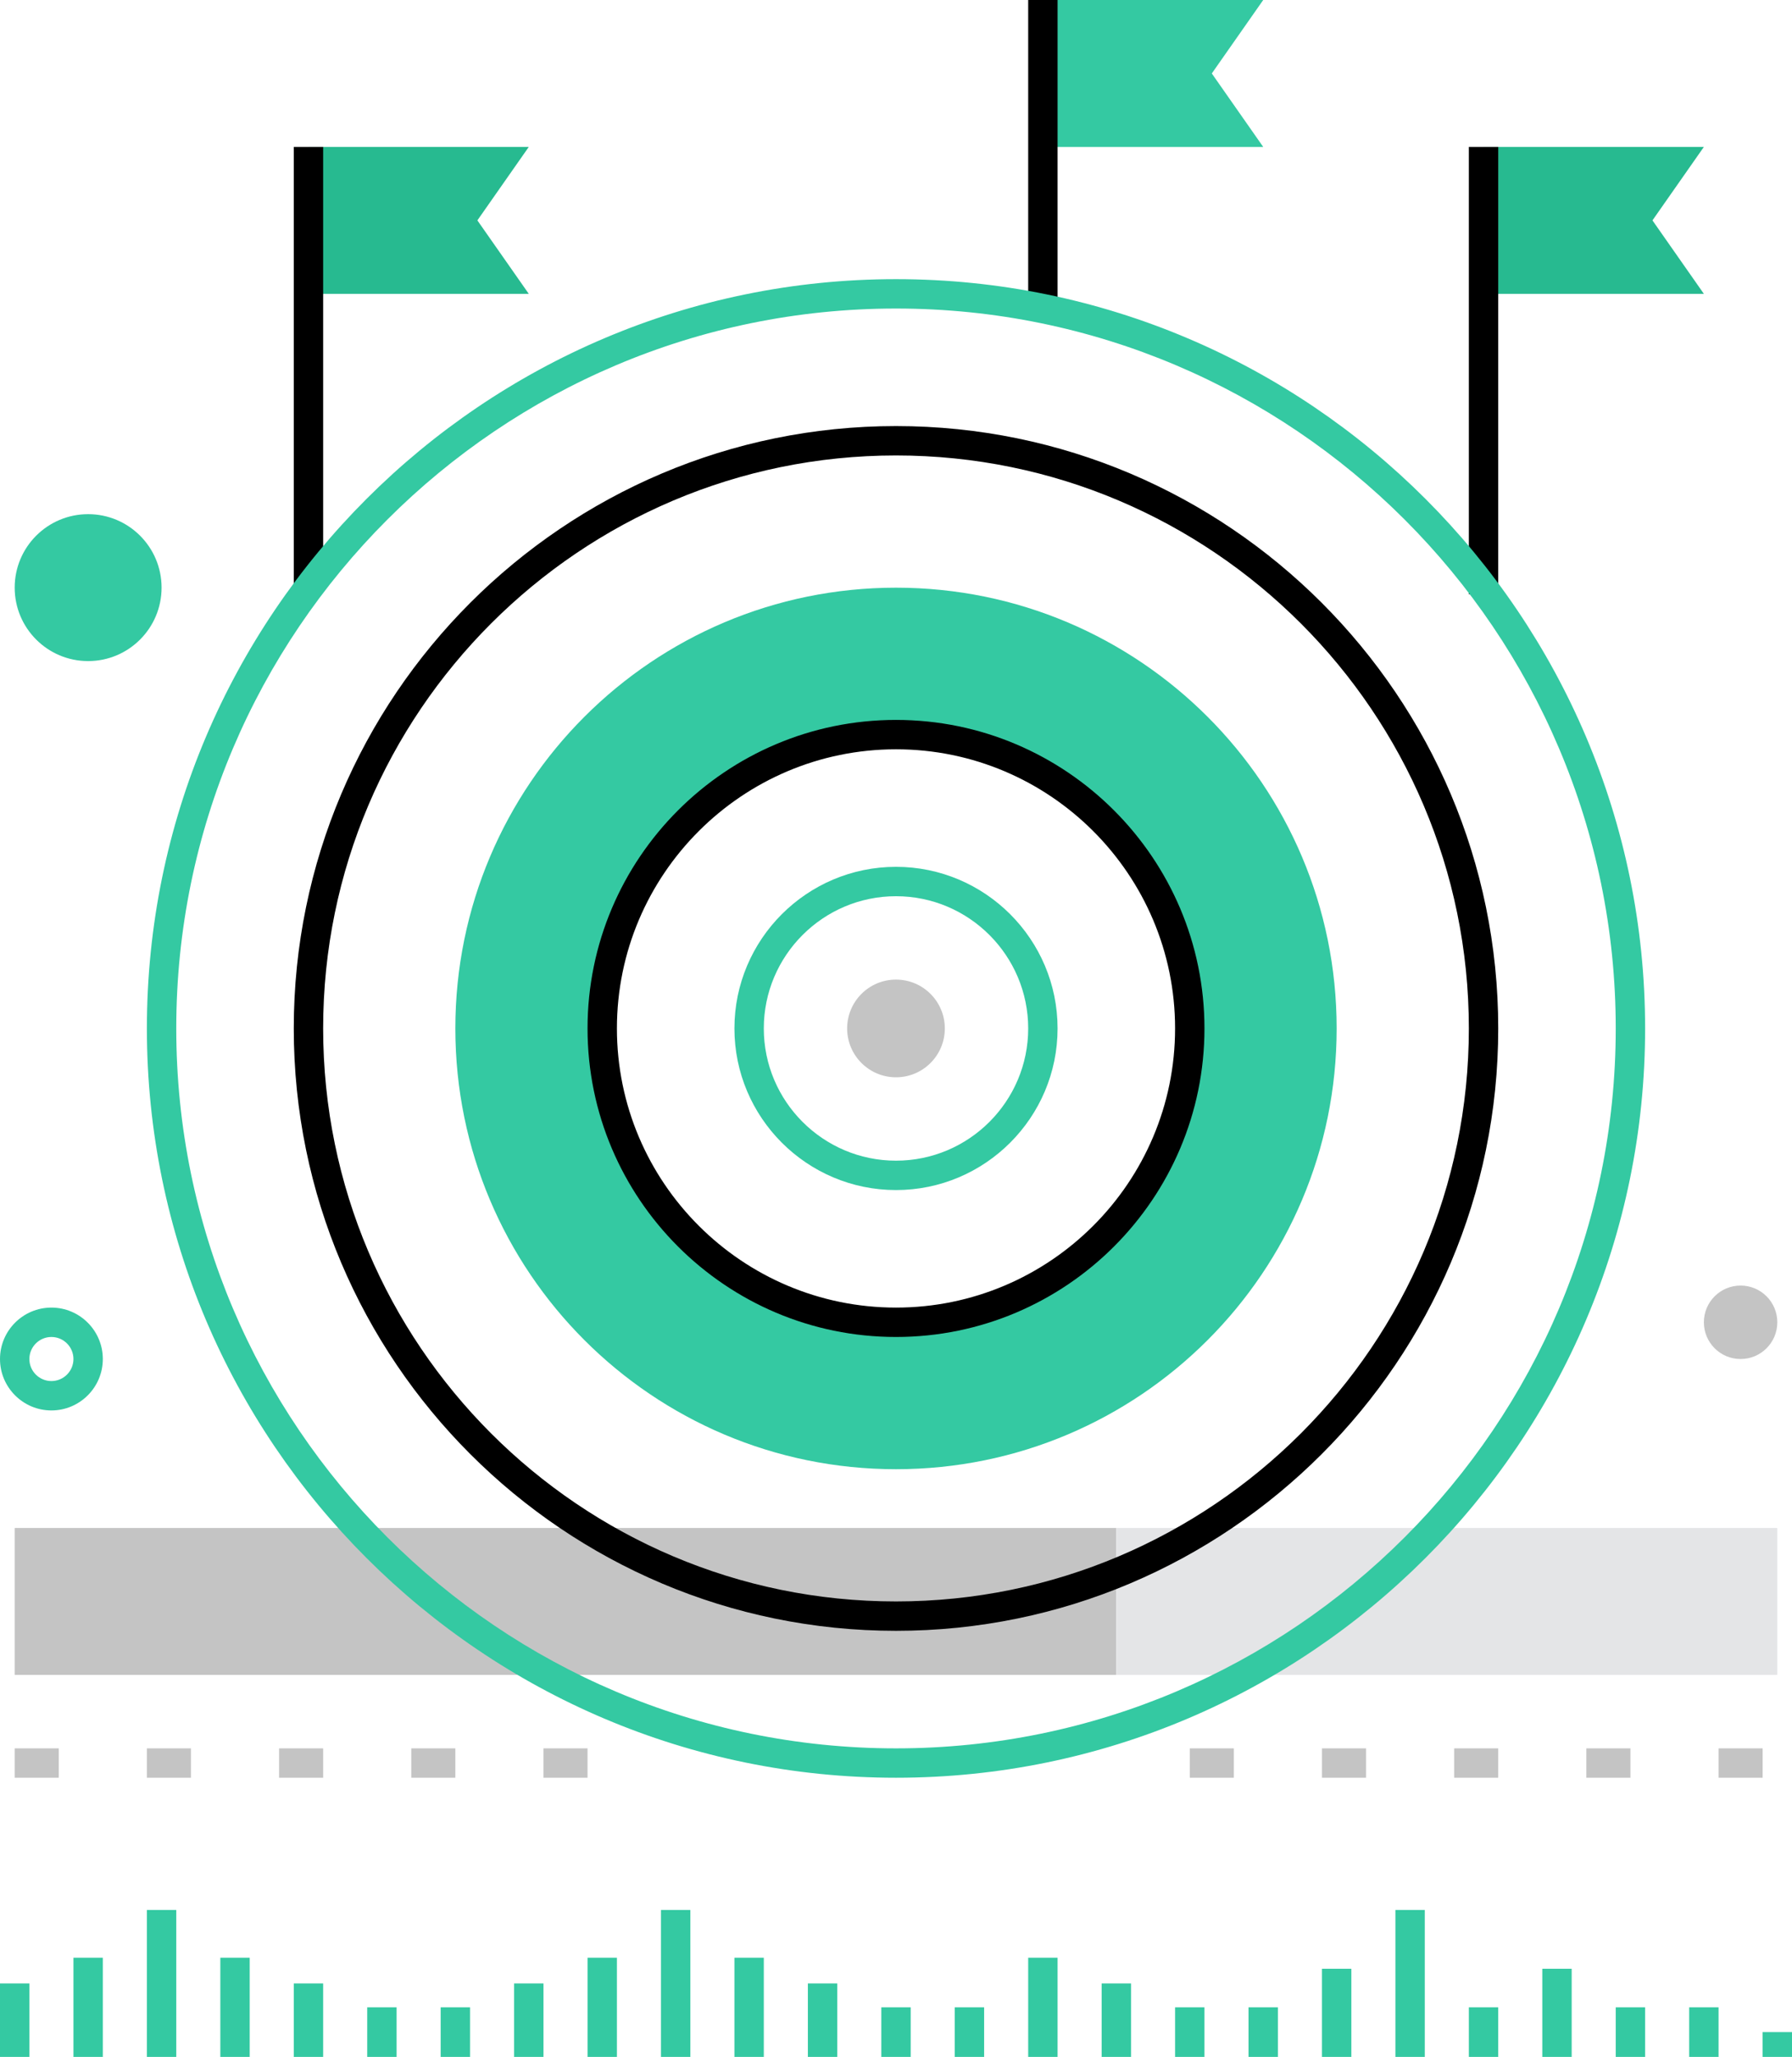 <?xml version="1.0" encoding="iso-8859-1"?>
<!-- Generator: Adobe Illustrator 17.0.0, SVG Export Plug-In . SVG Version: 6.00 Build 0)  -->
<!DOCTYPE svg PUBLIC "-//W3C//DTD SVG 1.1//EN" "http://www.w3.org/Graphics/SVG/1.1/DTD/svg11.dtd">
<svg version="1.1" id="goals" xmlns="http://www.w3.org/2000/svg" xmlns:xlink="http://www.w3.org/1999/xlink" x="0px" y="0px"
	 width="122px" height="140px" viewBox="0 0 122 140" style="enable-background:new 0 0 122 140;" xml:space="preserve">
<g id="goals_1_">
	<g>
		<g>
			<rect x="1" y="104" style="fill:#C4C4C4;" width="75" height="10"/>
		</g>
		<g>
			<rect x="76" y="104" style="fill:#E4E5E7;" width="45" height="10"/>
		</g>
	</g>
	<g>
		<polygon style="fill:#27BA90;" points="36,20 21,20 21,10 36,10 32.5,15 		"/>
	</g>
	<g>
		<polygon style="fill:#34C9A2;" points="86,10 71,10 71,0 86,0 82.5,5 		"/>
	</g>
	<g>
		<polygon style="fill:#27BA90;" points="116,20 101,20 101,10 116,10 112.5,15 		"/>
	</g>
	<g>
		<rect x="20" y="10" width="2" height="29.996"/>
	</g>
	<g>
		<rect x="100" y="10" width="2" height="30.442"/>
	</g>
	<g>
		<rect x="70" width="2" height="21"/>
	</g>
	<g>
		<path style="fill:#34C9A2;" d="M61,121c-28.121,0-51-22.878-51-51s22.879-51,51-51s51,22.878,51,51S89.121,121,61,121z M61,21
			c-27.019,0-49,21.981-49,49s21.981,49,49,49s49-21.981,49-49S88.019,21,61,21z"/>
	</g>
	<g>
		<path style="fill:#34C9A2;" d="M61,40C44.43,40,31,53.432,31,70s13.431,30,30,30c16.568,0,30-13.432,30-30S77.568,40,61,40z
			 M61,90c-11.046,0-20-8.955-20-20s8.954-20,20-20c11.046,0,20,8.955,20,20S72.045,90,61,90z"/>
	</g>
	<g>
		<path style="fill:#34C9A2;" d="M61,81c-6.065,0-11-4.935-11-11s4.935-11,11-11s11,4.935,11,11S67.065,81,61,81z M61,61
			c-4.963,0-9,4.038-9,9s4.037,9,9,9s9-4.038,9-9S65.963,61,61,61z"/>
	</g>
	<g>
		<circle style="fill:#C4C4C4;" cx="60.999" cy="70" r="3.325"/>
	</g>
	<g>
		<path d="M61,111c-22.607,0-41-18.393-41-41s18.393-41,41-41s41,18.393,41,41S83.607,111,61,111z M61,31c-21.505,0-39,17.495-39,39
			s17.495,39,39,39s39-17.495,39-39S82.505,31,61,31z"/>
	</g>
	<g>
		<path d="M61,91c-11.579,0-21-9.42-21-21s9.421-21,21-21s21,9.42,21,21S72.579,91,61,91z M61,51c-10.477,0-19,8.523-19,19
			s8.523,19,19,19s19-8.523,19-19S71.477,51,61,51z"/>
	</g>
	<g>
		<path style="fill:#C4C4C4;" d="M40,121h-3v-2h3V121z M31,121h-3v-2h3V121z M22,121h-3v-2h3V121z M13,121h-3v-2h3V121z M4,121H1v-2
			h3V121z"/>
	</g>
	<g>
		<path style="fill:#C4C4C4;" d="M120,121h-3v-2h3V121z M111,121h-3v-2h3V121z M102,121h-3v-2h3V121z M93,121h-3v-2h3V121z M84,121
			h-3v-2h3V121z"/>
	</g>
	<g>
		<path style="fill:#34C9A2;" d="M3.5,96C1.57,96,0,94.43,0,92.5S1.57,89,3.5,89S7,90.57,7,92.5S5.43,96,3.5,96z M3.5,91
			C2.673,91,2,91.673,2,92.5S2.673,94,3.5,94S5,93.327,5,92.5S4.327,91,3.5,91z"/>
	</g>
	<g>
		<circle style="fill:#34C9A2;" cx="6" cy="39.996" r="5"/>
	</g>
	<g>
		<circle style="fill:#C4C4C4;" cx="118.5" cy="90" r="2.5"/>
	</g>
	<g>
		<rect y="135" style="fill:#34C9A2;" width="2" height="5"/>
	</g>
	<g>
		<rect x="5" y="133.25" style="fill:#34C9A2;" width="2" height="6.75"/>
	</g>
	<g>
		<rect x="10" y="130" style="fill:#34C9A2;" width="2" height="10"/>
	</g>
	<g>
		<rect x="15" y="133.25" style="fill:#34C9A2;" width="2" height="6.75"/>
	</g>
	<g>
		<rect x="20" y="135" style="fill:#34C9A2;" width="2" height="5"/>
	</g>
	<g>
		<rect x="25" y="136.625" style="fill:#34C9A2;" width="2" height="3.375"/>
	</g>
	<g>
		<rect x="30" y="136.625" style="fill:#34C9A2;" width="2" height="3.375"/>
	</g>
	<g>
		<rect x="35" y="135" style="fill:#34C9A2;" width="2" height="5"/>
	</g>
	<g>
		<rect x="40" y="133.25" style="fill:#34C9A2;" width="2" height="6.75"/>
	</g>
	<g>
		<rect x="45" y="130" style="fill:#34C9A2;" width="2" height="10"/>
	</g>
	<g>
		<rect x="50" y="133.25" style="fill:#34C9A2;" width="2" height="6.75"/>
	</g>
	<g>
		<rect x="55" y="135" style="fill:#34C9A2;" width="2" height="5"/>
	</g>
	<g>
		<rect x="60" y="136.625" style="fill:#34C9A2;" width="2" height="3.375"/>
	</g>
	<g>
		<rect x="65" y="136.625" style="fill:#34C9A2;" width="2" height="3.375"/>
	</g>
	<g>
		<rect x="70" y="133.25" style="fill:#34C9A2;" width="2" height="6.75"/>
	</g>
	<g>
		<rect x="75" y="135" style="fill:#34C9A2;" width="2" height="5"/>
	</g>
	<g>
		<rect x="80" y="136.625" style="fill:#34C9A2;" width="2" height="3.375"/>
	</g>
	<g>
		<rect x="85" y="136.625" style="fill:#34C9A2;" width="2" height="3.375"/>
	</g>
	<g>
		<rect x="100" y="136.625" style="fill:#34C9A2;" width="2" height="3.375"/>
	</g>
	<g>
		<rect x="105" y="134" style="fill:#34C9A2;" width="2" height="6"/>
	</g>
	<g>
		<rect x="110" y="136.625" style="fill:#34C9A2;" width="2" height="3.375"/>
	</g>
	<g>
		<rect x="115" y="136.625" style="fill:#34C9A2;" width="2" height="3.375"/>
	</g>
	<g>
		<rect x="120" y="138.312" style="fill:#34C9A2;" width="2" height="1.688"/>
	</g>
	<g>
		<rect x="90" y="134" style="fill:#34C9A2;" width="2" height="6"/>
	</g>
	<g>
		<rect x="95" y="130" style="fill:#34C9A2;" width="2" height="10"/>
	</g>
</g>
</svg>
